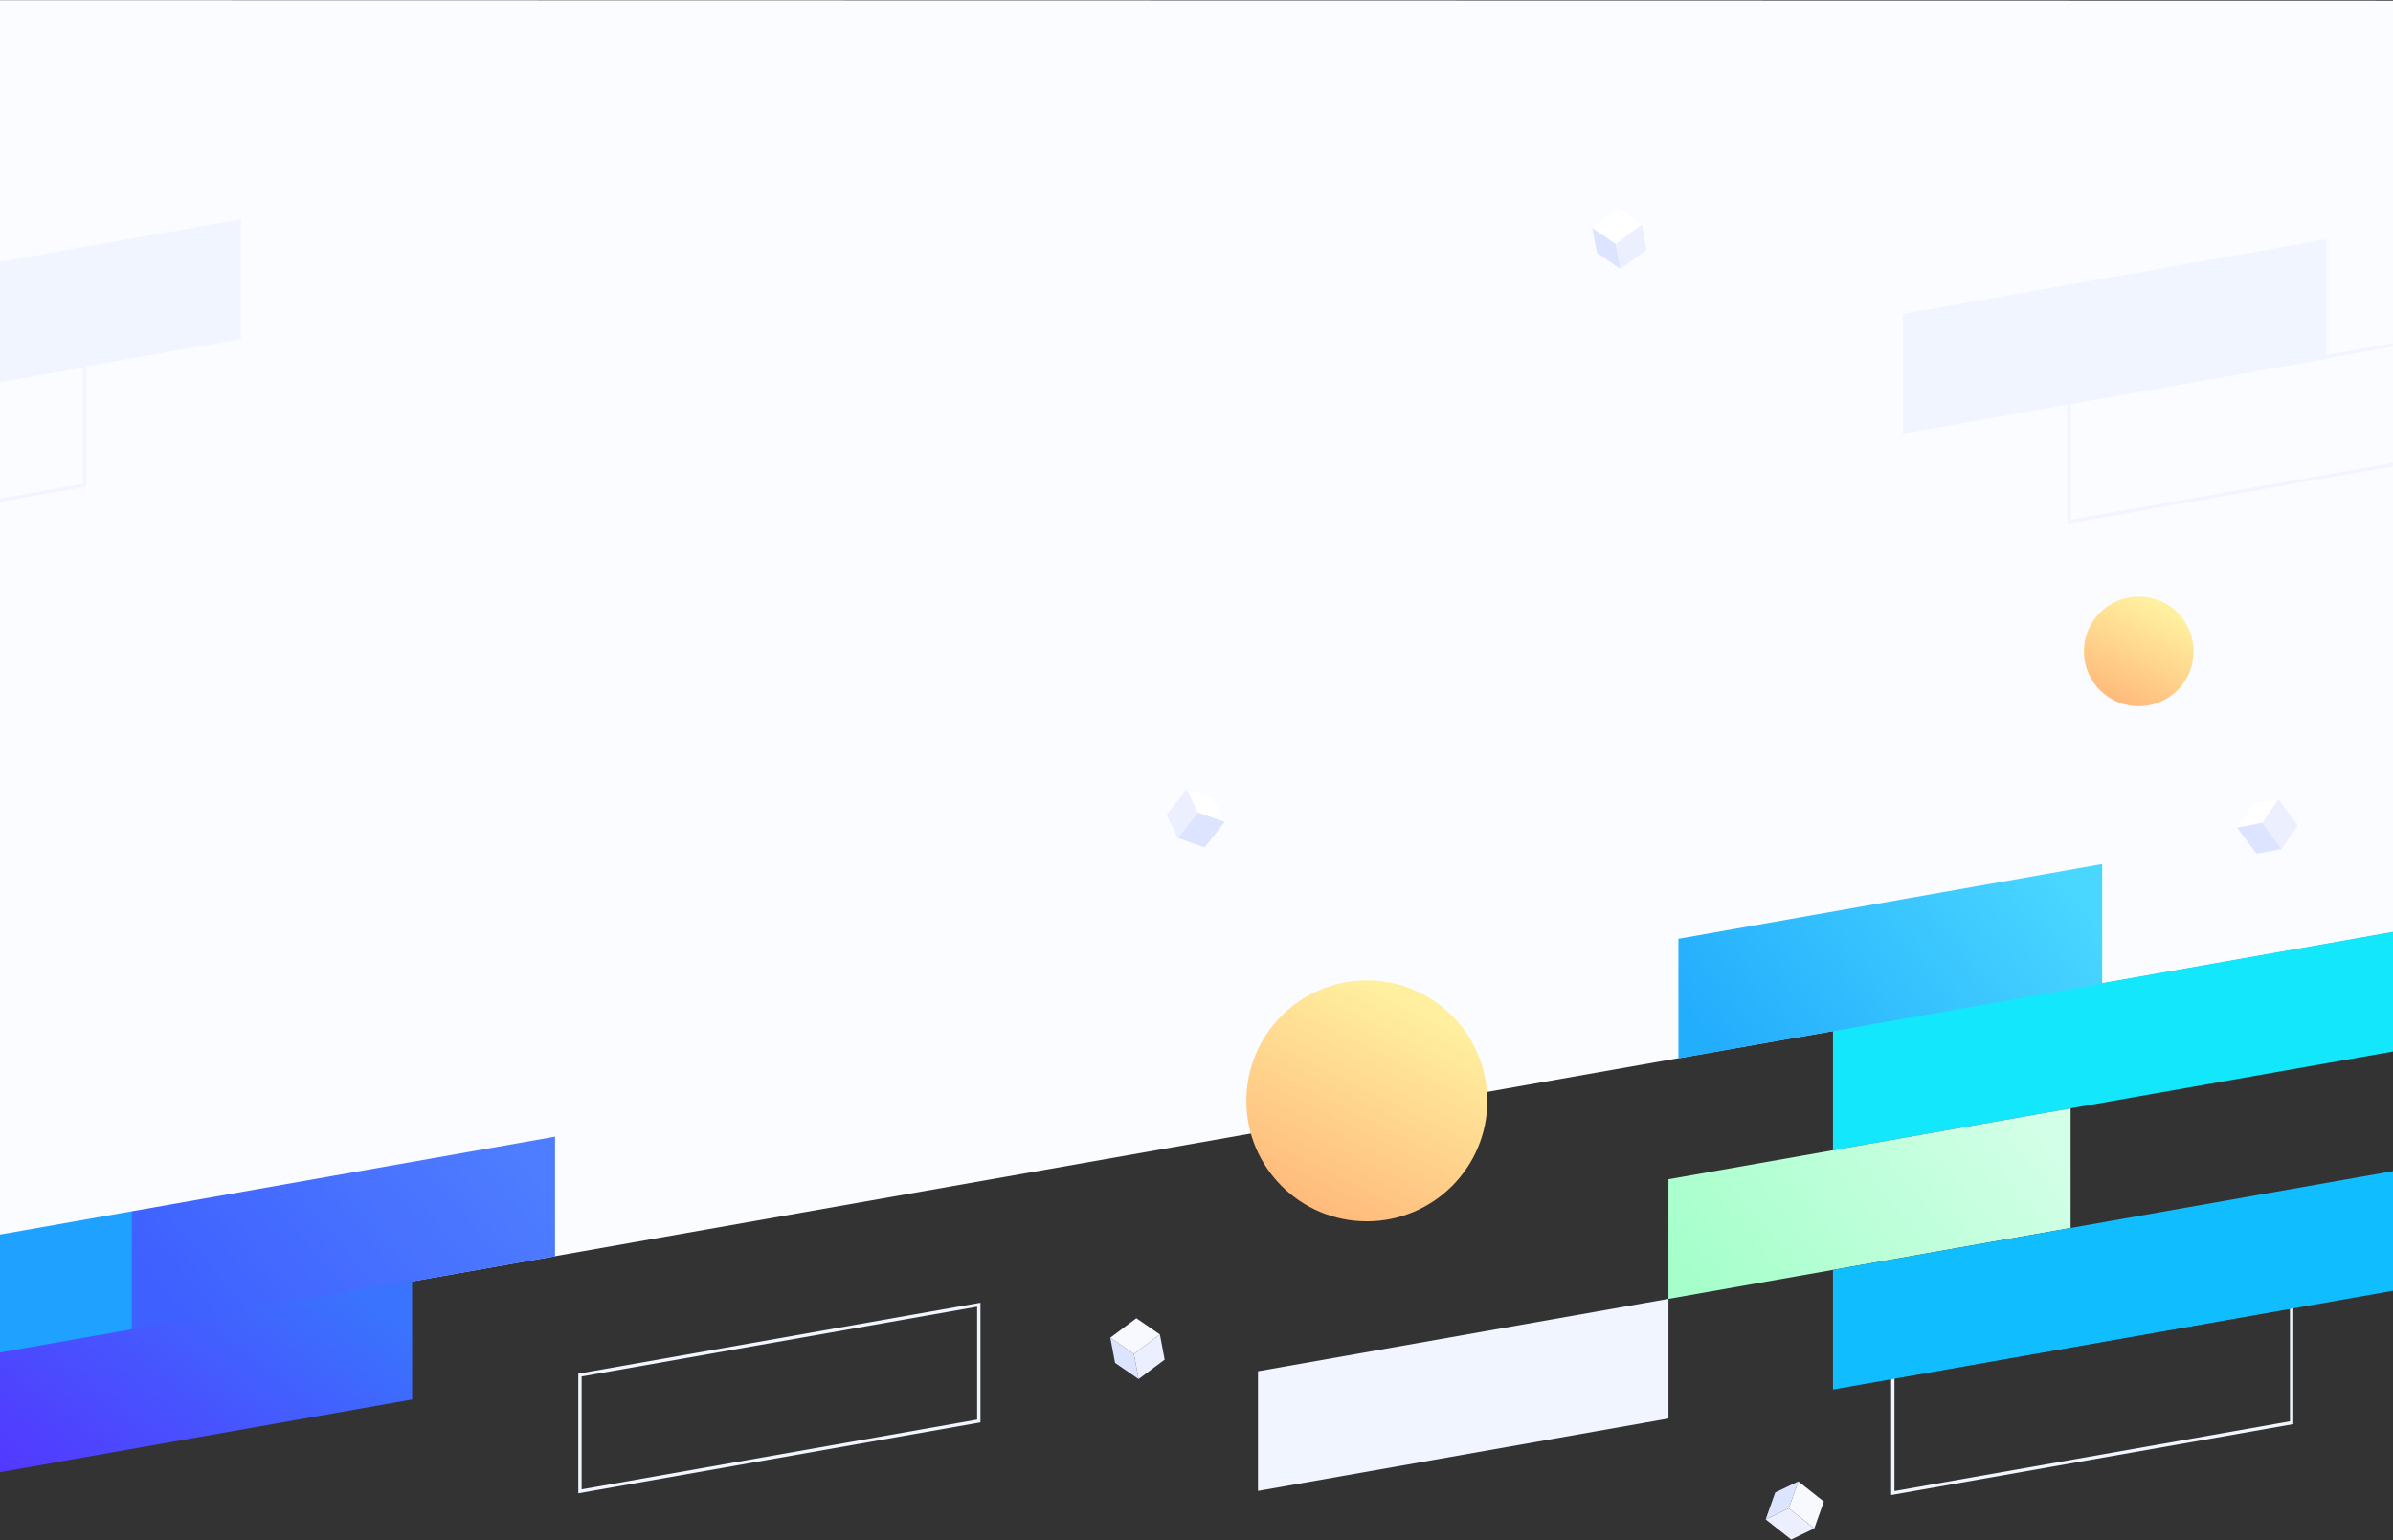 <svg width="1440" height="927" xmlns="http://www.w3.org/2000/svg"><rect width="100%" height="100%" fill="#333333" stroke="none"/><defs><linearGradient x1="100%" y1="30.703%" x2="2.074%" y2="68.865%" id="a"><stop stop-color="#4E7DFF" offset="0%"/><stop stop-color="#3E60FF" offset="100%"/></linearGradient><linearGradient x1="100%" y1="25.221%" x2="16.128%" y2="67.186%" id="b"><stop stop-color="#3A73FD" offset="0%"/><stop stop-color="#53F" offset="100%"/></linearGradient><linearGradient x1="100%" y1="33.715%" x2="0%" y2="71.09%" id="c"><stop stop-color="#49D6FF" offset="0%"/><stop stop-color="#23ADFD" offset="100%"/></linearGradient><linearGradient x1="100%" y1="32.703%" x2="0%" y2="71.394%" id="d"><stop stop-color="#D2FFE7" offset="0%"/><stop stop-color="#A6FFCB" offset="100%"/></linearGradient><linearGradient x1="50%" y1="0%" x2="0%" y2="100%" id="e"><stop stop-color="#FFF09F" offset="0%"/><stop stop-color="#FFB175" offset="100%"/></linearGradient></defs><g transform="translate(-516 -1)" fill="none" fill-rule="evenodd"><path fill="#FBFCFF" d="M0 .997v905.755l2580-454.679V1.535z"/><path stroke="#F1F5FF" stroke-width="2" d="M567 292.994l-255 44.963v-72l255-44.963z"/><path fill="#F1F5FF" d="M661 204.994l-255 44.963v-72l255-44.963zM864 827.671v72L1106 857v-72l-242 42.671zm2 1.678l238-41.966v67.94l-238 41.964v-67.938zM1520 854.674l-247 43.553v-72l247-43.553z"/><path fill="#1FA2FF" d="M0 834.936v72l595-104.915v-72z"/><path fill="url(#a)" d="M850 757.058l-255 44.964v-72l255-44.964z"/><path fill="url(#b)" d="M764 843.223l-367 64.712v-72l367-64.712z"/><path fill="#12E7FC" d="M1619 621.217v72l961-169.45v-72z"/><path stroke="#F1F5FF" stroke-width="2" d="M2016 270l-255 44.963v-72L2016 198z"/><path fill="url(#c)" d="M1781 593l-255 44.963v-72L1781 521z"/><path fill="#F1F5FF" d="M1916 217l-255 44.963v-72L1916 145z"/><path fill="url(#d)" d="M1762 740.003l-242 42.671v-72l242-42.671z"/><path d="M1896 786.032l-242 42.671v72l242-42.67v-72zm-2 2.383v67.94l-238 41.964v-67.937l238-41.967z" fill="#F1F5FF"/><path fill="#10BDFF" d="M2071 757.518l-452 79.7v-72l452-79.7z"/><circle fill="url(#e)" cx="1338.5" cy="663.5" r="72.5"/><circle fill="url(#e)" cx="1803" cy="393" r="33"/><g><path fill="#FFF" d="M1877.294 496.215l9.745-14.164-15.158 2.853-9.744 14.164z"/><path fill="#ECF0FE" d="M1888.984 511.893l9.745-14.163-11.69-15.678-9.744 14.163z"/><path fill="#DDE4FF" d="M1862.136 499.068l11.691 15.678 15.158-2.852-11.69-15.68z"/></g><g><path fill="#DDE4FF" d="M1198.299 815.768l-14.164-9.745 2.853 15.158 14.164 9.745z"/><path fill="#F8F9FF" d="M1213.977 804.078l-14.163-9.745-15.678 11.69 14.163 9.745z"/><path fill="#ECF0FE" d="M1201.152 830.926l15.678-11.69-2.852-15.158-15.68 11.69z"/></g><g><path fill="#FFF" d="M1236.797 489.903L1253 495.65l-6.679-13.903-16.203-5.747z"/><path fill="#DDE4FF" d="M1224.679 505.253l16.203 5.747L1253 495.65l-16.203-5.746z"/><path fill="#ECF0FE" d="M1230.119 476L1218 491.35l6.678 13.903 12.119-15.35z"/></g><g><path fill="#DDE4FF" d="M1488.299 147.768l-14.164-9.745 2.853 15.158 14.164 9.745z"/><path fill="#FFF" d="M1503.977 136.078l-14.163-9.745-15.678 11.69 14.163 9.745z"/><path fill="#ECF0FE" d="M1491.152 162.926l15.678-11.69-2.852-15.158-15.68 11.69z"/></g><g><path fill="#DDE4FF" d="M1592.403 908.703l5.747-16.203-13.903 6.679-5.747 16.203z"/><path fill="#F8F9FF" d="M1607.753 920.821l5.747-16.203-15.35-12.118-5.746 16.203z"/><path fill="#ECF0FE" d="M1578.5 915.381l15.35 12.118 13.903-6.678-15.35-12.119z"/></g></g></svg>